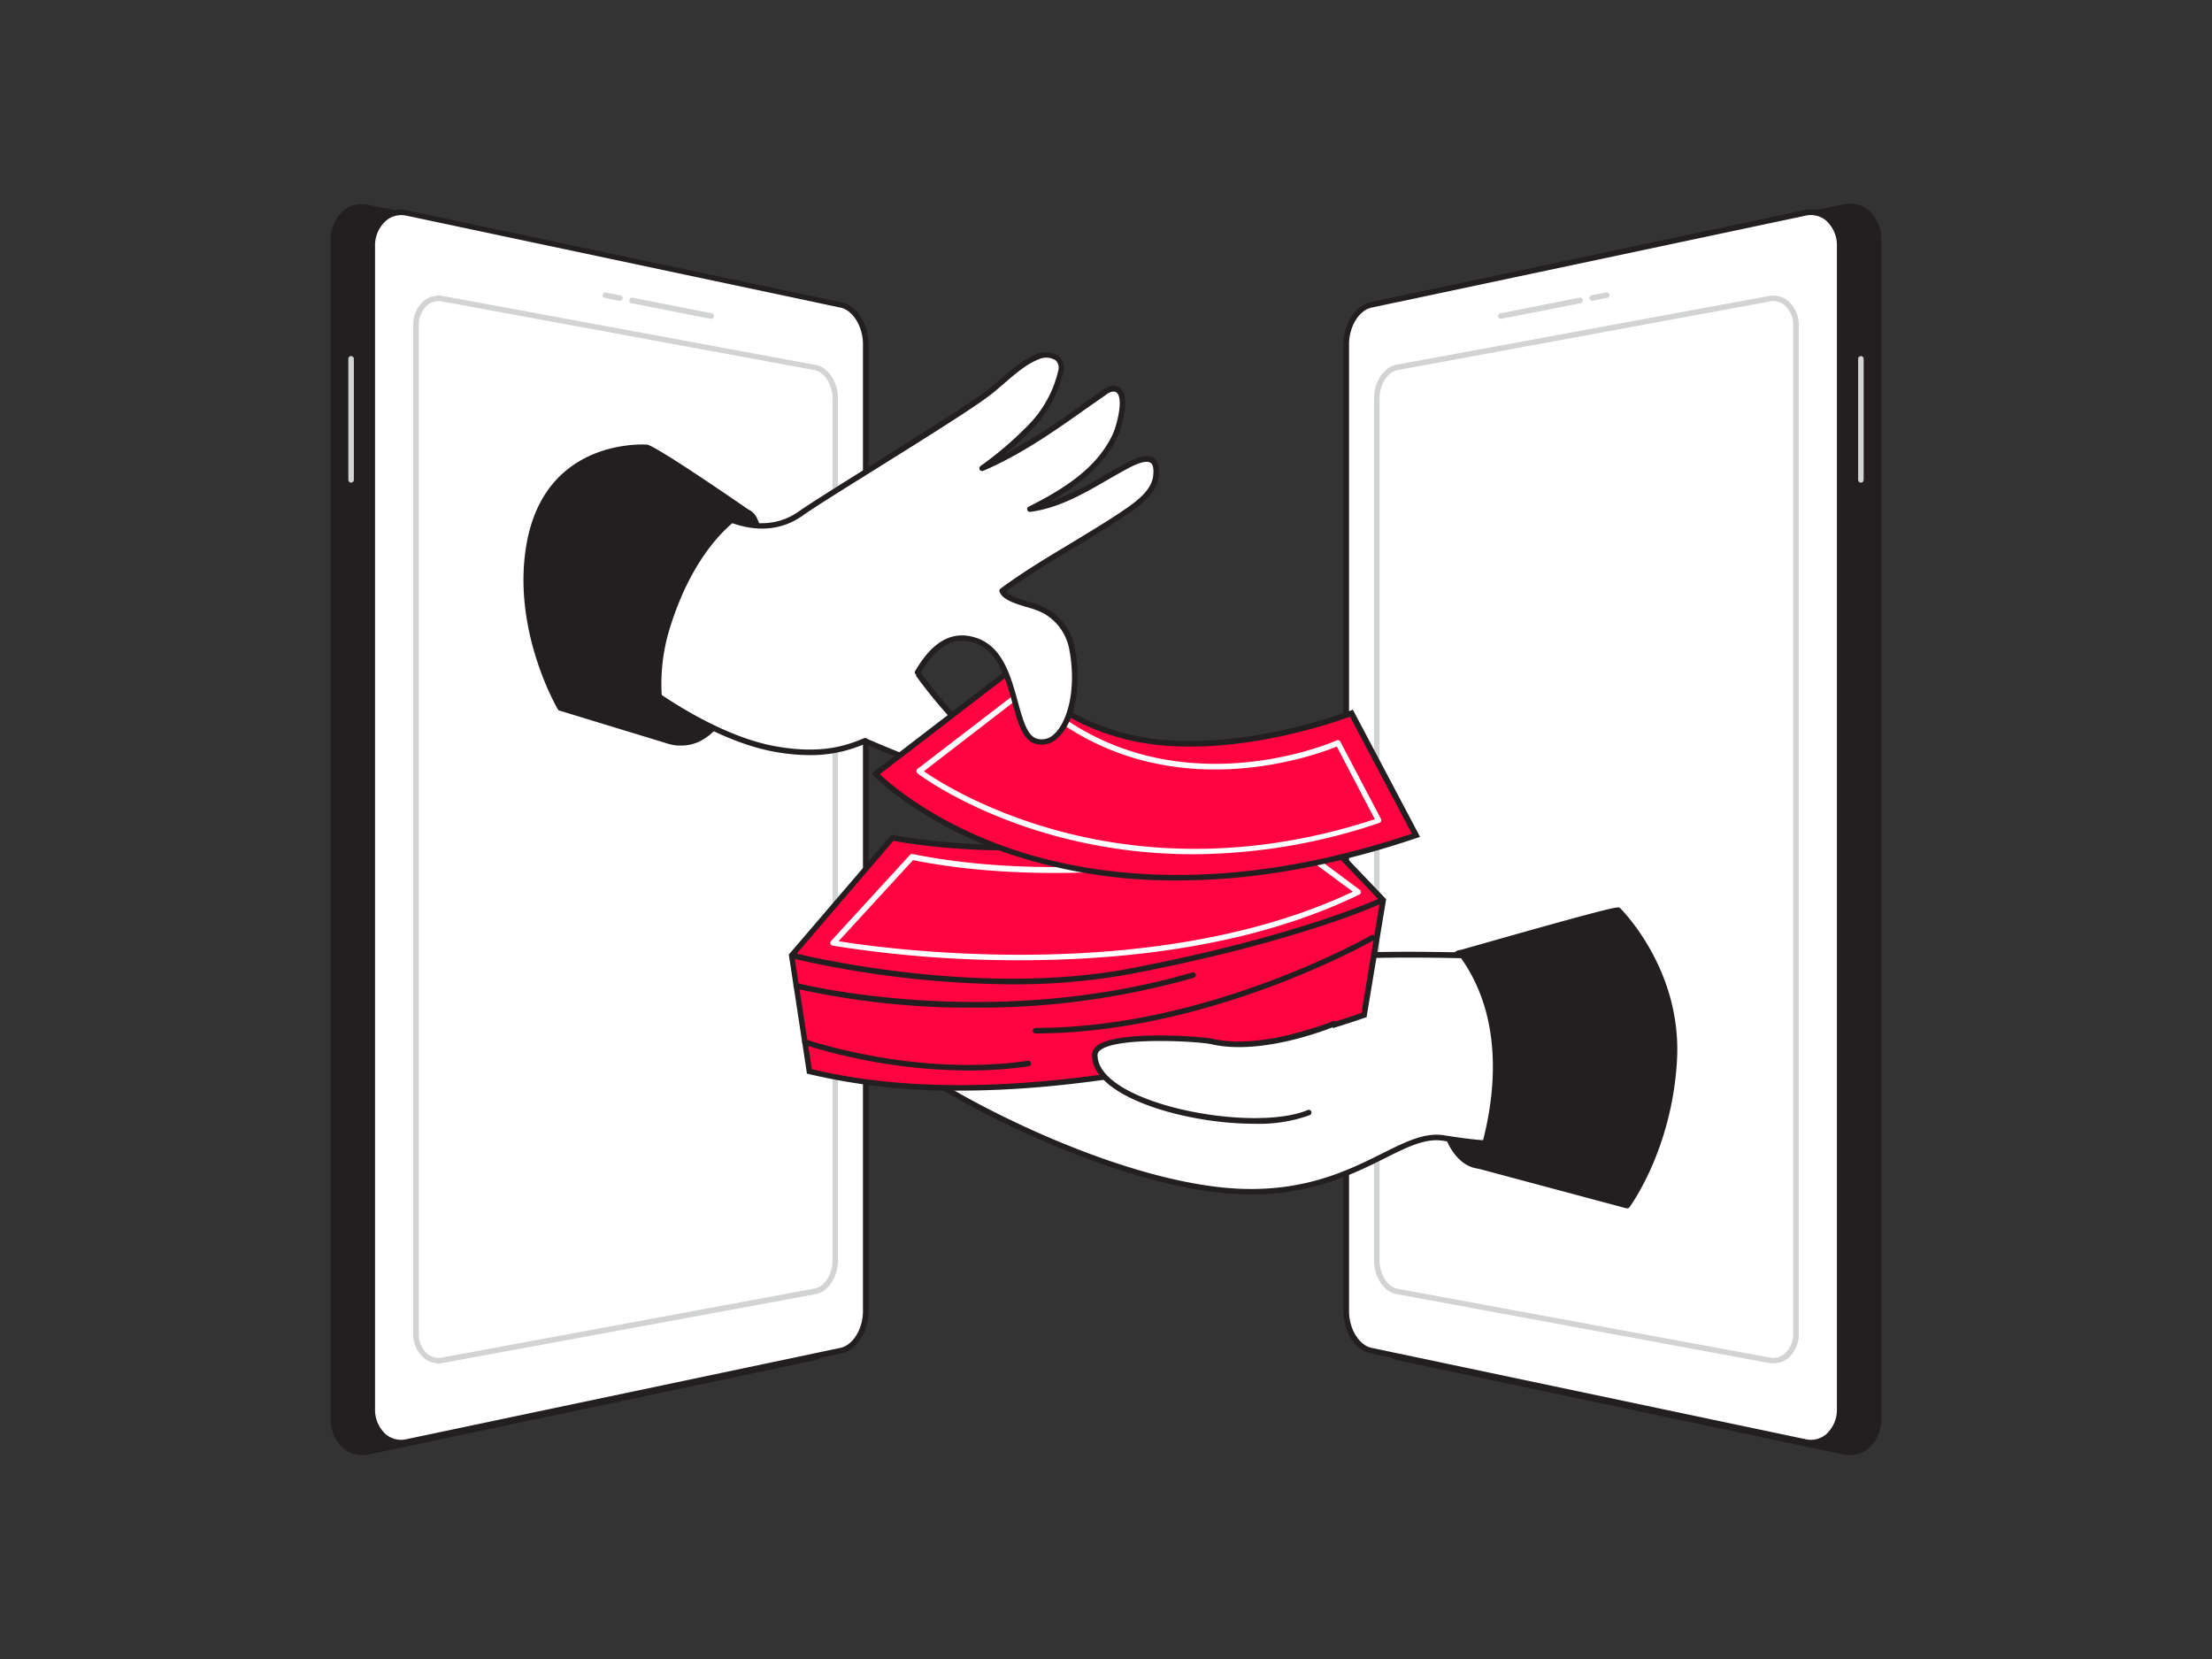 <svg xmlns="http://www.w3.org/2000/svg" viewBox="0 0 400 300"><rect x="0" y="0" width="400" height="300" fill="#333333" stroke="none"/><g id="_251_money_transfer_flatline" data-name="#251_money_transfer_flatline"><path d="M66.68,262.57l80.43-17c2.52-.53,4.54-3.75,4.54-7.19V61.58c0-3.44-2-6.65-4.54-7.19l-80.43-17c-3.54-.75-6.44,2-6.44,6.13V256.44C60.24,260.58,63.14,263.32,66.68,262.57Z" fill="#231f20"/><path d="M65.53,263.14A5.29,5.29,0,0,1,62.16,262a7,7,0,0,1-2.36-5.51V43.56a7,7,0,0,1,2.36-5.51,5.39,5.39,0,0,1,4.61-1L147.2,54c2.74.58,4.89,3.93,4.89,7.62V238.4c0,3.69-2.15,7-4.89,7.62L66.77,263A5.89,5.89,0,0,1,65.53,263.14Zm1.06-1,.09.43-.09-.43,80.43-17c2.31-.49,4.19-3.52,4.19-6.76V61.58c0-3.24-1.88-6.27-4.19-6.76l-80.43-17a4.56,4.56,0,0,0-3.88.88,6.12,6.12,0,0,0-2,4.82V256.44a6.1,6.1,0,0,0,2,4.82A4.56,4.56,0,0,0,66.59,262.14Z" fill="#231f20"/><path d="M73.61,260.74l78.5-16.52c2.47-.52,4.45-3.69,4.45-7.1V62.24c0-3.4-2-6.58-4.45-7.1L73.61,38.52c-3.45-.73-6.28,2-6.28,6.07V254.67C67.33,258.75,70.16,261.47,73.61,260.74Z" fill="#fff"/><path d="M72.51,261.36a5.22,5.22,0,0,1-3.32-1.17,7,7,0,0,1-2.36-5.52V44.59a7,7,0,0,1,2.36-5.52,5.31,5.31,0,0,1,4.52-1l78.51,16.62c2.71.57,4.84,3.91,4.84,7.59V237.12c0,3.69-2.13,7-4.84,7.59L73.71,261.23h0A5.58,5.58,0,0,1,72.51,261.36Zm1.1-.62h0ZM72.51,38.9a4.25,4.25,0,0,0-2.69,1,6,6,0,0,0-2,4.74V254.67a6,6,0,0,0,2,4.74,4.29,4.29,0,0,0,3.68.84L152,243.73c2.23-.47,4.05-3.43,4.05-6.61V62.24c0-3.18-1.82-6.14-4.05-6.61L73.5,39A4.84,4.84,0,0,0,72.51,38.9Z" fill="#231f20"/><path d="M79.33,246.54a4.24,4.24,0,0,1-2.72-1,5.75,5.75,0,0,1-1.89-4.48V58.92a5.75,5.75,0,0,1,1.89-4.48,4.26,4.26,0,0,1,3.55-.91L147.53,66c2.25.42,4,3.1,4,6.11V227.91c0,3-1.77,5.69-4,6.11L80.16,246.46A4,4,0,0,1,79.33,246.54Zm0-192.09a3.19,3.19,0,0,0-2.07.76,4.76,4.76,0,0,0-1.53,3.71V241.08a4.76,4.76,0,0,0,1.53,3.71,3.21,3.21,0,0,0,2.73.69L147.35,233c1.76-.33,3.2-2.63,3.2-5.13V72.07c0-2.5-1.44-4.8-3.2-5.13h0L80,54.52A3.09,3.09,0,0,0,79.32,54.45Z" fill="#d1d3d4"/><path d="M128.61,57.65h-.1l-14.33-2.82a.51.51,0,0,1,.2-1l14.32,2.83a.5.5,0,0,1,.4.58A.51.51,0,0,1,128.61,57.65Z" fill="#d1d3d4"/><path d="M112.08,54.39H112l-2.62-.51a.51.51,0,0,1-.4-.59.49.49,0,0,1,.59-.39l2.62.51a.5.5,0,0,1,.39.59A.49.49,0,0,1,112.08,54.39Z" fill="#d1d3d4"/><path d="M63.49,87.27a.5.5,0,0,1-.5-.5V64.89a.5.5,0,0,1,.5-.5.51.51,0,0,1,.5.5V86.77A.51.51,0,0,1,63.49,87.27Z" fill="#d1d3d4"/><path d="M333.32,262.57l-80.43-17c-2.52-.53-4.54-3.75-4.54-7.19V61.58c0-3.44,2-6.65,4.54-7.19l80.43-17c3.54-.75,6.44,2,6.44,6.13V256.44C339.76,260.58,336.86,263.32,333.32,262.57Z" fill="#231f20"/><path d="M334.47,263.14a5.89,5.89,0,0,1-1.24-.14L252.8,246c-2.74-.58-4.89-3.93-4.89-7.62V61.58c0-3.69,2.15-7,4.89-7.62l80.43-17a5.39,5.39,0,0,1,4.61,1,7,7,0,0,1,2.36,5.51V256.44a7,7,0,0,1-2.36,5.51A5.29,5.29,0,0,1,334.47,263.14Zm-1.06-1a4.56,4.56,0,0,0,3.88-.88,6.1,6.1,0,0,0,2-4.82V43.56a6.12,6.12,0,0,0-2-4.82,4.56,4.56,0,0,0-3.88-.88L253,54.82c-2.31.49-4.19,3.52-4.19,6.76V238.4c0,3.24,1.88,6.27,4.19,6.76Z" fill="#231f20"/><path d="M326.39,260.74l-78.5-16.52c-2.47-.52-4.45-3.69-4.45-7.1V62.24c0-3.4,2-6.58,4.45-7.1l78.5-16.62c3.45-.73,6.28,2,6.28,6.07V254.67C332.67,258.75,329.84,261.47,326.39,260.74Z" fill="#fff"/><path d="M327.49,261.36a5.58,5.58,0,0,1-1.2-.13h0l-78.51-16.52c-2.71-.57-4.84-3.9-4.84-7.59V62.24c0-3.68,2.13-7,4.84-7.59L326.29,38a5.3,5.3,0,0,1,4.52,1,7,7,0,0,1,2.36,5.52V254.67a7,7,0,0,1-2.36,5.52A5.22,5.22,0,0,1,327.49,261.36Zm-1-1.11a4.29,4.29,0,0,0,3.68-.84,6,6,0,0,0,2-4.74V44.59a6,6,0,0,0-2-4.74A4.29,4.29,0,0,0,326.5,39L248,55.63c-2.23.47-4.05,3.43-4.05,6.61V237.12c0,3.18,1.82,6.14,4.05,6.61Z" fill="#231f20"/><path d="M320.67,246.54a4,4,0,0,1-.83-.08L252.47,234c-2.25-.42-4-3.1-4-6.11V72.07c0-3,1.77-5.69,4-6.11l67.37-12.43a4.26,4.26,0,0,1,3.55.91,5.75,5.75,0,0,1,1.89,4.48V241.08a5.75,5.75,0,0,1-1.89,4.48A4.24,4.24,0,0,1,320.67,246.54Zm-68-179.6c-1.76.33-3.2,2.63-3.2,5.13V227.91c0,2.5,1.44,4.8,3.2,5.13L320,245.48a3.22,3.22,0,0,0,2.73-.69,4.76,4.76,0,0,0,1.53-3.71V58.92a4.76,4.76,0,0,0-1.53-3.71,3.22,3.22,0,0,0-2.73-.69L252.65,66.94Zm-.09-.49h0Z" fill="#d1d3d4"/><path d="M271.39,57.65a.51.51,0,0,1-.49-.41.5.5,0,0,1,.4-.58l14.32-2.83a.51.51,0,0,1,.2,1l-14.33,2.82Z" fill="#d1d3d4"/><path d="M287.92,54.39a.49.49,0,0,1-.49-.4.5.5,0,0,1,.39-.59l2.62-.51a.49.49,0,0,1,.59.39.51.51,0,0,1-.4.59l-2.62.51Z" fill="#d1d3d4"/><path d="M336.51,87.27a.51.51,0,0,1-.5-.5V64.89a.51.51,0,0,1,.5-.5.5.5,0,0,1,.5.5V86.77A.5.5,0,0,1,336.51,87.27Z" fill="#d1d3d4"/><path d="M267.19,210.83s-5.81-.18-6.88-12.14,1.12-26.27,3.66-26.46,10.09,16.48,9.2,22.72S275,211.19,267.19,210.83Z" fill="#231f20"/><path d="M267.57,211.28h-.4c-.32,0-6.21-.4-7.3-12.54-.93-10.39.56-23.42,3-26.31a1.59,1.59,0,0,1,1.06-.63,2.28,2.28,0,0,1,1.65.94c3.29,3.53,8.79,16.81,8,22.28a37.85,37.85,0,0,0-.21,5.21c0,3.81,0,7.75-2.07,9.75A5.22,5.22,0,0,1,267.57,211.28ZM264,172.67h0a.84.84,0,0,0-.46.32c-2.07,2.45-3.77,14.77-2.8,25.66,1,11.36,6.4,11.74,6.45,11.74h0a4.52,4.52,0,0,0,3.5-1.06c1.81-1.74,1.8-5.49,1.8-9.11a38.26,38.26,0,0,1,.22-5.33c.74-5.16-4.67-18.22-7.79-21.55C264.37,172.72,264.09,172.67,264,172.67Z" fill="#231f20"/><path d="M120.74,134s7.35,3.21,12.06-8.66,7-31.61,2.08-33S108.49,116.65,120.74,134Z" fill="#231f20"/><path d="M123,134.82a6.62,6.62,0,0,1-2.46-.43.52.52,0,0,1-.18-.15C113.1,123.93,117.5,110.3,124,101c4.11-5.85,8.71-9.66,11-9a3.15,3.15,0,0,1,1.93,1.8c2.74,5.5.21,21.86-3.71,31.74-1.82,4.58-4.24,7.52-7.19,8.74A7.78,7.78,0,0,1,123,134.82Zm-2-1.2a6.77,6.77,0,0,0,4.68-.23c2.72-1.13,5-3.9,6.69-8.24,4.22-10.62,6.11-26.27,3.74-31a2.3,2.3,0,0,0-1.37-1.35c-1.57-.42-5.84,2.76-10,8.69C118.42,110.52,114.12,123.7,121,133.62Z" fill="#231f20"/><path d="M279.13,173.26c-1.2,0-41.4-2.46-51.44,2s-30.12,7.63-38.55,7.63S161.43,177.23,159,180s2.31,6.83,3.56,10.44S195,211.77,219.17,215s33.12-10.6,41.86-9.24c15,2.34,8.83-.4,8.83-.4Z" fill="#fff"/><path d="M226.26,216a53.83,53.83,0,0,1-7.15-.49c-24.32-3.23-55.71-21.11-57-24.83a18.24,18.24,0,0,0-2-3.6c-1.64-2.55-3.34-5.18-1.49-7.33,1.51-1.76,7.37-.87,16.86.82,5.05.89,10.27,1.82,13.64,1.82,8.5,0,28.35-3.19,38.35-7.59,6-2.64,23.37-3.35,50.26-2.07l1.38.07h.67l-9.34,32.31c.89.46,1.27.94,1.13,1.42s-.39,1.34-10.64-.25c-3.16-.5-6.43,1.13-10.56,3.2C244.73,212.27,237.32,216,226.26,216Zm-64.09-36.22c-1.4,0-2.39.18-2.77.62-1.36,1.59.06,3.8,1.57,6.13a19.3,19.3,0,0,1,2.09,3.83c1,3,31.75,20.92,56.18,24.16,14.85,2,24-2.6,30.7-5.94,4.3-2.14,7.69-3.83,11.16-3.29,6.22,1,8.44,1,9.23.91a4.67,4.67,0,0,0-.67-.36l-.4-.18,9.21-31.89-.77,0c-26.35-1.26-44-.55-49.81,2-10.11,4.45-30.17,7.67-38.75,7.67-3.46,0-8.73-.93-13.82-1.84C170.55,180.66,165.33,179.74,162.17,179.74Z" fill="#231f20"/><path d="M246.63,183.55s-57.44,20.79-100.27,10.19l-3.19-21,18.24-21.27s37.49,7.9,69.29-9.06l19.38,20.33Z" fill="#ff0440"/><path d="M173.48,197.22a113.94,113.94,0,0,1-27.24-3l-.32-.08-3.28-21.53,18.58-21.67.29.06c.37.08,37.69,7.67,69-9l.33-.18,19.82,20.79-3.54,21.32-.28.1C246.34,184.19,209.8,197.22,173.48,197.22Zm-26.67-3.89c40.64,9.89,95-8.63,99.38-10.15l3.36-20.25-19-19.88c-30,15.84-65.43,9.67-69,9l-17.9,20.89Z" fill="#231f20"/><path d="M183.09,178A181.39,181.39,0,0,1,143,173.25l.25-1c.33.09,32.8,8.33,61.32,2.84,30.65-5.91,45.11-12.74,45.26-12.81l.43.9c-.14.07-14.7,6.95-45.5,12.89A116,116,0,0,1,183.09,178Z" fill="#231f20"/><path d="M184.4,173.64A210.64,210.64,0,0,1,150.56,171a.51.51,0,0,1-.39-.33.49.49,0,0,1,.11-.5l14.27-15.58a.52.52,0,0,1,.47-.15c32.18,6.47,68.09-2.45,68.45-2.54a.48.48,0,0,1,.42.08l12,8.93a.49.49,0,0,1,.2.45.47.47,0,0,1-.28.4C226.32,171.23,203.05,173.64,184.4,173.64Zm-32.76-3.44c7.23,1.18,56.49,8.29,93-8.95L233.48,153c-3.14.76-37.41,8.69-68.38,2.54Z" fill="#fff"/><path d="M241.21,185.13s-12.76,5.35-22,3.21c-2.32-.54-21.14-1.82-21.2,2.41-.12,9.37,28.52,14.72,38.69,10.44" fill="#fff"/><path d="M226.79,203.21c-8.74,0-19.39-2.38-25.11-6.23-2.82-1.9-4.23-4-4.21-6.24a2.08,2.08,0,0,1,.9-1.63c3.64-2.86,19-1.7,20.92-1.26,9,2.08,21.61-3.13,21.73-3.19a.5.5,0,1,1,.39.93c-.53.22-13,5.38-22.35,3.24-2.24-.52-16.93-1.4-20.08,1.07a1.14,1.14,0,0,0-.51.85c0,1.89,1.25,3.7,3.77,5.4,7.95,5.35,26.5,7.83,34.23,4.58a.49.49,0,0,1,.65.27.5.5,0,0,1-.26.65A27.17,27.17,0,0,1,226.79,203.21Z" fill="#231f20"/><path d="M152.21,132.1s32.23,15.08,35.06,8.8c-12.46-4.85-23.67-22.56-23.67-22.56" fill="#fff"/><path d="M183.53,142.92c-9.25,0-30.53-9.9-31.53-10.37l.43-.9c.26.12,26.68,12.42,33.27,10a2.27,2.27,0,0,0,.81-.49c-12.22-5.14-22.88-21.8-23.33-22.52l.84-.54c.11.18,11.27,17.63,23.43,22.37l.49.19-.22.48a2.77,2.77,0,0,1-1.67,1.45A7.38,7.38,0,0,1,183.53,142.92Z" fill="#231f20"/><path d="M184.18,120.13l-25.84,19.81S190.19,173.44,256,151L244.37,129s-22.83,9-41.27,4.08C188.15,129.05,184.18,120.13,184.18,120.13Z" fill="#ff0440"/><path d="M212.91,159.21a93.59,93.59,0,0,1-30.58-4.85c-16.12-5.55-24.27-14-24.35-14.07l-.38-.41,26.78-20.53.26.57c0,.09,4.08,8.76,18.59,12.64,18.08,4.83,40.73-4,41-4.06l.41-.17,12.15,23-.56.19C239.52,157.18,225.07,159.21,212.91,159.21ZM159.1,140c1.8,1.71,9.69,8.66,23.62,13.45,14.61,5,39,8.6,72.59-2.69l-11.18-21.16c-3.21,1.18-24.14,8.48-41.16,3.94-13-3.49-17.81-10.58-19-12.64Z" fill="#231f20"/><path d="M215.92,154.47a94.81,94.81,0,0,1-27-3.85c-14.47-4.29-23-10.72-23-10.78a.51.51,0,0,1-.19-.4.53.53,0,0,1,.19-.4l19.15-14.7a.5.5,0,0,1,.65,0c24,23.69,55.72,9.69,56,9.54a.5.5,0,0,1,.65.23l7.36,14a.51.51,0,0,1,0,.42.48.48,0,0,1-.31.28A105.61,105.61,0,0,1,215.92,154.47Zm-48.86-15c4.46,3.1,36.27,23.52,81.55,8.67L241.74,135c-3.94,1.61-33.54,12.63-56.41-9.62Z" fill="#fff"/><path d="M156.35,134c-4,1.7-8.45,2.84-16,1.54-12.06-2.07-24.51-11.88-24.51-11.88s3.34-21.88,13-31.3c0,0,8.36,5.87,15.9.59,5.34-3.74,28.17-17.45,33.88-21.77,2.76-2.09,5.81-5.44,9.09-6.65,2.17-.8,4.72,0,4.15,2.71a21.45,21.45,0,0,1-5.49,10,63.31,63.31,0,0,1-8.75,7.5c8.1-3.46,15-8.76,22.18-13.78a2.88,2.88,0,0,1,1.61-.68c3.07.06,1,6.92.39,8.32-3,6.49-9.35,10.36-15.48,13.45,6.57-.82,12-4.94,17.74-7.93,2.61-1.37,5.51-2.24,5.05,2-.32,2.9-3.28,5-5.49,6.53-7.22,4.94-15.35,9-22.31,14.22.74,1.92,5.79,2.47,7.68,3.6a10,10,0,0,1,4.91,6.68c1.95,9.86-1.7,18.26-6.41,16.94s-3-15.64-11.07-18.25c-4.59-1.49-7.77,1.45-10.39,5.82" fill="#fff"/><path d="M146.38,136.55a35.7,35.7,0,0,1-6.12-.57c-12-2.07-24.62-11.88-24.74-12a.52.52,0,0,1-.19-.46c.14-.9,3.48-22.16,13.1-31.59a.5.5,0,0,1,.64,0c.08.06,8.16,5.6,15.32.59,2.26-1.59,7.74-5,13.54-8.63,8-5,17-10.65,20.33-13.13.81-.62,1.65-1.34,2.54-2.11,2.11-1.83,4.3-3.73,6.68-4.61a4.14,4.14,0,0,1,4,.4,2.81,2.81,0,0,1,.78,2.89,21.76,21.76,0,0,1-5.61,10.22,47.48,47.48,0,0,1-5.13,4.7,130.77,130.77,0,0,0,14.83-9.56l3.08-2.17a3.54,3.54,0,0,1,1.9-.77,1.91,1.91,0,0,1,1.65.91c1.26,2-.29,7-.81,8.12-2.5,5.46-7.27,9.06-12.46,12A49.17,49.17,0,0,0,199.59,86c1.36-.78,2.77-1.6,4.18-2.33s3.59-1.71,4.87-.83c.79.54,1.09,1.61.91,3.27-.36,3.24-3.7,5.53-5.7,6.9-3.17,2.16-6.56,4.2-9.84,6.16-4.08,2.45-8.3,5-12.11,7.78.68.81,2.6,1.4,4.18,1.87a15.11,15.11,0,0,1,3.1,1.17,10.36,10.36,0,0,1,5.15,7c1.35,6.8.14,13.55-3,16.4a4.15,4.15,0,0,1-4.08,1.12c-2.32-.65-3.19-3.79-4.19-7.42-1.21-4.43-2.6-9.45-6.9-10.85-3.74-1.21-6.76.52-9.81,5.6a.51.51,0,0,1-.69.18.51.51,0,0,1-.17-.69c2.07-3.45,5.46-7.83,11-6,4.81,1.56,6.27,6.86,7.56,11.54.92,3.33,1.71,6.22,3.48,6.71a3.17,3.17,0,0,0,3.14-.88c2.4-2.22,4.08-8.25,2.65-15.48a9.45,9.45,0,0,0-4.68-6.35,15.2,15.2,0,0,0-2.88-1.06c-2.19-.66-4.45-1.35-5-2.78a.52.52,0,0,1,.17-.59c3.94-2.93,8.31-5.56,12.54-8.09,3.27-2,6.65-4,9.79-6.14,2.4-1.64,5-3.61,5.27-6.18.1-.85.09-2-.48-2.34-.42-.29-1.43-.37-3.84.89-1.39.73-2.79,1.54-4.14,2.32-4.28,2.47-8.7,5-13.77,5.66a.49.49,0,0,1-.54-.35.5.5,0,0,1,.26-.59c6.21-3.13,12.36-6.9,15.25-13.21.53-1.15,1.83-5.64.87-7.17a.91.91,0,0,0-.82-.44,2.45,2.45,0,0,0-1.31.59L197,73.48c-6,4.26-12.22,8.67-19.2,11.66a.5.5,0,0,1-.5-.86,63.88,63.88,0,0,0,8.68-7.44,20.67,20.67,0,0,0,5.37-9.75,1.87,1.87,0,0,0-.45-1.92,3.18,3.18,0,0,0-3-.22c-2.2.82-4.32,2.65-6.36,4.42-.91.78-1.76,1.52-2.6,2.16-3.31,2.51-12.39,8.18-20.4,13.18-5.79,3.61-11.25,7-13.5,8.6-6.84,4.79-14.4.69-16.11-.36-8.58,8.75-12,27.86-12.48,30.45,1.76,1.33,13.15,9.73,24.06,11.6,7.62,1.31,12.07.05,15.73-1.51a.49.49,0,0,1,.65.27.5.5,0,0,1-.26.65A24.46,24.46,0,0,1,146.38,136.55Z" fill="#231f20"/><path d="M134.88,92.36s-8.92,4.22-14.14,21a34.07,34.07,0,0,0,0,20.64l-19.47-5.93s-8.36-14-5.62-29.59C99,79.2,117,80.86,117,80.86,119.06,81.38,134.88,92.36,134.88,92.36Z" fill="#231f20"/><path d="M120.74,134.43l-.13,0-19.47-5.94a.44.44,0,0,1-.25-.2c-.08-.14-8.41-14.27-5.68-29.89,3.41-19.43,21.66-18,21.85-18C119.19,81,133.5,90.87,135.13,92a.42.42,0,0,1,.18.4.43.43,0,0,1-.25.36c-.08,0-8.8,4.37-13.9,20.72a34,34,0,0,0,0,20.35.42.42,0,0,1-.09.45A.41.41,0,0,1,120.74,134.43Zm-19.18-6.75,18.5,5.64a35.51,35.51,0,0,1,.26-20.11c4.47-14.34,11.55-19.57,13.72-20.89-4.75-3.29-15.59-10.64-17.13-11-.65-.06-17.56-1.38-20.83,17.25C93.55,113,100.7,126.16,101.56,127.68Z" fill="#231f20"/><path d="M292.6,164.5c-.81-.26-28.36,7.69-28.63,7.73s12.06,12.9,3.22,38.6l27,7.23s7.68-10.19,8.55-26.52S292.6,164.5,292.6,164.5Z" fill="#231f20"/><path d="M294.21,218.5l-.11,0-27-7.23a.42.42,0,0,1-.27-.21.43.43,0,0,1,0-.35c2.39-6.94,6.88-24.52-2.92-37.85-.29-.38-.39-.52-.29-.77a.43.43,0,0,1,.35-.27l3.25-.92c22.95-6.52,25.16-6.94,25.58-6.79a.34.34,0,0,1,.16.1c.12.11,11.17,11,10.3,27.37s-8.56,26.66-8.63,26.76A.44.44,0,0,1,294.21,218.5Zm-26.46-8,26.28,7a52.5,52.5,0,0,0,8.29-26c.8-15-8.7-25.32-9.91-26.56-1.92.22-18.62,5-25,6.78l-2.72.77C274.37,185.86,270.21,203.2,267.75,210.52Z" fill="#231f20"/><path d="M176.48,182.22a144.92,144.92,0,0,1-32.6-3.46.5.5,0,1,1,.25-1c.35.09,34.73,8.81,71.48-1.91a.5.5,0,0,1,.62.34.51.51,0,0,1-.34.62A141.56,141.56,0,0,1,176.48,182.22Z" fill="#231f20"/><path d="M187.27,186.88a.5.5,0,0,1-.5-.5.5.5,0,0,1,.5-.5c31.24,0,60.34-16.56,60.63-16.72a.5.5,0,1,1,.5.86c-.29.17-29.62,16.83-61.13,16.86Z" fill="#231f20"/><path d="M175.08,193.58a100.63,100.63,0,0,1-29.69-4.68.5.5,0,0,1-.31-.63.51.51,0,0,1,.64-.31c.2.07,19.88,6.84,40.14,3.86a.5.5,0,1,1,.15,1A76,76,0,0,1,175.08,193.58Z" fill="#231f20"/></g></svg>